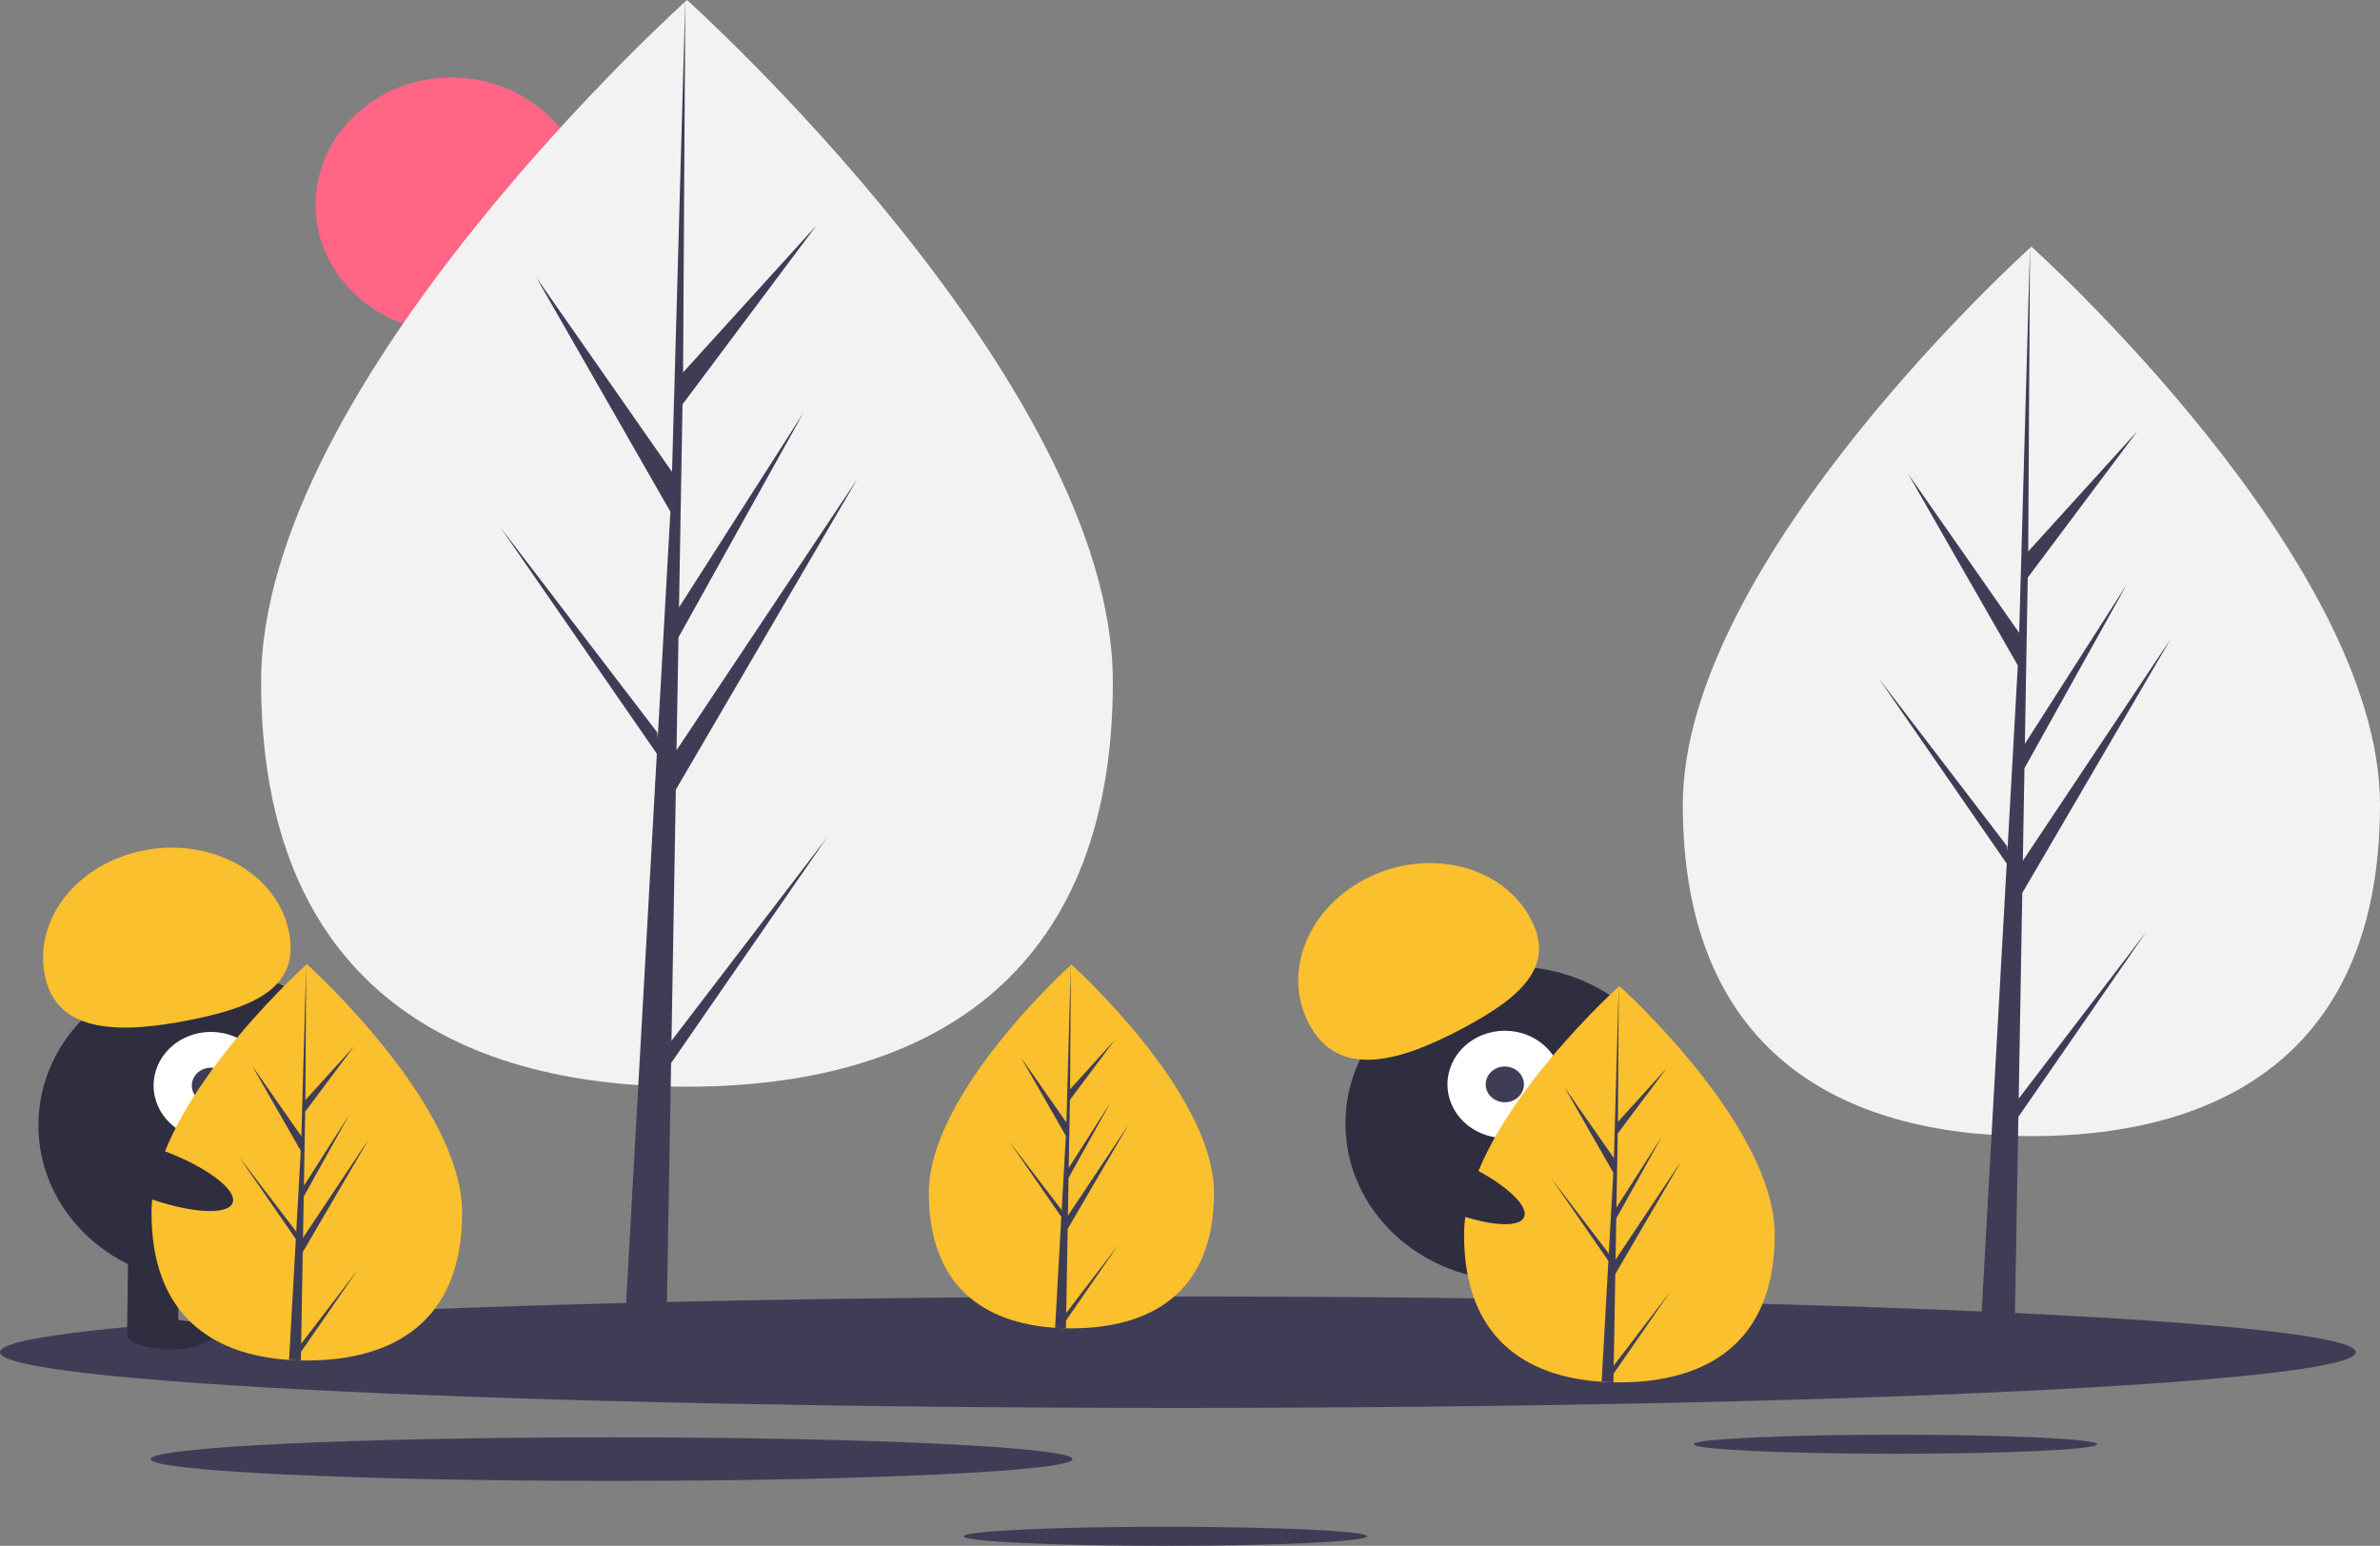 <svg width="525" height="341" viewBox="0 0 525 341" fill="none" xmlns="http://www.w3.org/2000/svg">
<rect x="0" y="0" width="525" height="341" fill="#808080" stroke="none"/>
<g clip-path="url(#clip0)">
<path d="M99.6 73.205C116.16 73.205 129.584 60.644 129.584 45.15C129.584 29.656 116.16 17.096 99.6 17.096C83.04 17.096 69.616 29.656 69.616 45.15C69.616 60.644 83.04 73.205 99.6 73.205Z" fill="#FF6584"/>
<path d="M245.484 150.408C245.484 216.604 203.425 239.717 151.542 239.717C99.659 239.717 57.6 216.604 57.6 150.408C57.6 84.212 151.542 0 151.542 0C151.542 0 245.484 84.212 245.484 150.408Z" fill="#F2F2F2"/>
<path d="M148.12 229.591L149.082 174.191L189.122 105.653L149.233 165.5L149.665 140.59L177.261 91.004L149.78 133.998L150.557 89.196L180.108 49.719L150.68 82.151L151.166 0L148.111 108.753L148.362 104.267L118.319 61.239L147.881 112.879L145.081 162.915L144.998 161.587L110.363 116.307L144.893 166.279L144.543 172.536L144.48 172.63L144.509 173.144L137.407 300.09H146.896L148.034 234.52L182.48 184.671L148.12 229.591Z" fill="#3F3D56"/>
<path d="M525 177.52C525 231.704 490.572 250.623 448.104 250.623C405.636 250.623 371.208 231.704 371.208 177.52C371.208 123.335 448.104 54.404 448.104 54.404C448.104 54.404 525 123.335 525 177.52Z" fill="#F2F2F2"/>
<path d="M445.303 242.335L446.09 196.987L478.865 140.886L446.214 189.873L446.568 169.484L469.156 128.895L446.662 164.087L447.298 127.415L471.486 95.101L447.398 121.649L447.796 54.404L445.296 143.423L445.502 139.751L420.909 104.531L445.107 146.801L442.816 187.758L442.747 186.67L414.397 149.607L442.661 190.511L442.375 195.633L442.324 195.71L442.347 196.13L436.533 300.042H444.301L445.233 246.369L473.428 205.566L445.303 242.335Z" fill="#3F3D56"/>
<path d="M259.828 310.577C403.327 310.577 519.655 305.075 519.655 298.288C519.655 291.501 403.327 286 259.828 286C116.329 286 0 291.501 0 298.288C0 305.075 116.329 310.577 259.828 310.577Z" fill="#3F3D56"/>
<path d="M418.112 320.696C442.69 320.696 462.615 319.754 462.615 318.592C462.615 317.429 442.69 316.487 418.112 316.487C393.534 316.487 373.61 317.429 373.61 318.592C373.61 319.754 393.534 320.696 418.112 320.696Z" fill="#3F3D56"/>
<path d="M257.076 341C281.654 341 301.579 340.058 301.579 338.895C301.579 337.733 281.654 336.791 257.076 336.791C232.498 336.791 212.574 337.733 212.574 338.895C212.574 340.058 232.498 341 257.076 341Z" fill="#3F3D56"/>
<path d="M134.903 326.68C191.054 326.68 236.574 324.527 236.574 321.872C236.574 319.216 191.054 317.063 134.903 317.063C78.751 317.063 33.231 319.216 33.231 321.872C33.231 324.527 78.751 326.68 134.903 326.68Z" fill="#3F3D56"/>
<path d="M45.484 282.855C65.925 282.855 82.496 267.35 82.496 248.225C82.496 229.099 65.925 213.595 45.484 213.595C25.043 213.595 8.472 229.099 8.472 248.225C8.472 267.35 25.043 282.855 45.484 282.855Z" fill="#2F2E41"/>
<path d="M39.52 275.339L28.277 275.215L28.039 294.063L39.282 294.187L39.52 275.339Z" fill="#2F2E41"/>
<path d="M62.007 275.587L50.763 275.463L50.526 294.311L61.769 294.435L62.007 275.587Z" fill="#2F2E41"/>
<path d="M46.775 294.488C46.798 292.673 42.622 291.155 37.447 291.098C32.273 291.041 28.059 292.466 28.037 294.282C28.014 296.098 32.19 297.616 37.364 297.673C42.539 297.73 46.752 296.304 46.775 294.488Z" fill="#2F2E41"/>
<path d="M69.267 294.298C69.29 292.483 65.114 290.964 59.94 290.907C54.765 290.85 50.552 292.276 50.529 294.092C50.506 295.907 54.682 297.425 59.857 297.482C65.031 297.539 69.245 296.114 69.267 294.298Z" fill="#2F2E41"/>
<path d="M46.531 251.304C53.517 251.304 59.181 246.005 59.181 239.469C59.181 232.932 53.517 227.633 46.531 227.633C39.545 227.633 33.882 232.932 33.882 239.469C33.882 246.005 39.545 251.304 46.531 251.304Z" fill="white"/>
<path d="M46.531 243.414C48.86 243.414 50.748 241.647 50.748 239.469C50.748 237.29 48.86 235.523 46.531 235.523C44.203 235.523 42.315 237.29 42.315 239.469C42.315 241.647 44.203 243.414 46.531 243.414Z" fill="#3F3D56"/>
<path d="M9.989 215.626C7.159 203.072 16.871 190.524 31.681 187.601C46.492 184.678 60.793 192.486 63.624 205.04C66.454 217.595 56.606 222.105 41.796 225.029C26.985 227.952 12.82 228.181 9.989 215.626Z" fill="#FBC02D"/>
<path d="M101.942 267.544C101.942 291.686 86.604 300.116 67.681 300.116C67.242 300.116 66.805 300.112 66.368 300.102C65.491 300.085 64.623 300.046 63.765 299.991C46.687 298.86 33.419 289.997 33.419 267.544C33.419 244.308 65.155 214.987 67.539 212.817L67.543 212.813C67.635 212.729 67.681 212.688 67.681 212.688C67.681 212.688 101.942 243.401 101.942 267.544Z" fill="#FBC02D"/>
<path d="M66.433 296.423L78.964 280.04L66.401 298.222L66.368 300.102C65.491 300.085 64.623 300.046 63.765 299.991L65.115 275.837L65.105 275.649L65.128 275.614L65.255 273.333L52.662 255.106L65.295 271.622L65.324 272.106L66.345 253.856L55.563 235.022L66.477 250.653L67.539 212.817L67.543 212.688V212.813L67.366 242.649L78.1 230.821L67.322 245.22L67.038 261.56L77.06 245.878L66.996 263.964L66.838 273.048L81.387 251.222L66.783 276.218L66.433 296.423Z" fill="#3F3D56"/>
<path d="M333.801 282.48C354.242 282.48 370.812 266.976 370.812 247.85C370.812 228.725 354.242 213.221 333.801 213.221C313.36 213.221 296.789 228.725 296.789 247.85C296.789 266.976 313.36 282.48 333.801 282.48Z" fill="#2F2E41"/>
<path d="M336.96 275.374L326.212 278.465L332.13 296.482L342.878 293.392L336.96 275.374Z" fill="#2F2E41"/>
<path d="M358.455 269.195L347.707 272.286L353.625 290.303L364.373 287.213L358.455 269.195Z" fill="#2F2E41"/>
<path d="M342.188 297.259C347.134 295.836 350.682 293.276 350.112 291.541C349.542 289.805 345.07 289.551 340.123 290.973C335.177 292.396 331.629 294.956 332.199 296.691C332.769 298.427 337.241 298.681 342.188 297.259Z" fill="#2F2E41"/>
<path d="M363.546 290.658C368.493 289.236 372.04 286.676 371.47 284.94C370.9 283.205 366.428 282.951 361.482 284.373C356.535 285.796 352.987 288.356 353.557 290.091C354.127 291.827 358.599 292.081 363.546 290.658Z" fill="#2F2E41"/>
<path d="M331.944 251.048C338.93 251.048 344.593 245.749 344.593 239.212C344.593 232.676 338.93 227.377 331.944 227.377C324.958 227.377 319.294 232.676 319.294 239.212C319.294 245.749 324.958 251.048 331.944 251.048Z" fill="white"/>
<path d="M331.944 243.158C334.273 243.158 336.161 241.392 336.161 239.213C336.161 237.034 334.273 235.268 331.944 235.268C329.615 235.268 327.728 237.034 327.728 239.213C327.728 241.392 329.615 243.158 331.944 243.158Z" fill="#3F3D56"/>
<path d="M289.371 226.934C282.583 215.786 287.742 201.065 300.894 194.054C314.046 187.044 330.211 190.398 336.999 201.547C343.787 212.695 335.879 219.801 322.727 226.812C309.575 233.822 296.16 238.083 289.371 226.934Z" fill="#FBC02D"/>
<path d="M267.792 263.123C267.792 285.285 253.712 293.023 236.342 293.023C235.939 293.023 235.538 293.018 235.136 293.01C234.332 292.994 233.534 292.958 232.747 292.908C217.07 291.87 204.891 283.734 204.891 263.123C204.891 241.793 234.023 214.878 236.211 212.886L236.215 212.883C236.3 212.806 236.342 212.768 236.342 212.768C236.342 212.768 267.792 240.961 267.792 263.123Z" fill="#FBC02D"/>
<path d="M235.196 289.632L246.699 274.594L235.167 291.284L235.136 293.01C234.332 292.994 233.534 292.958 232.747 292.908L233.987 270.735L233.977 270.563L233.998 270.531L234.115 268.437L222.555 251.706L234.152 266.866L234.178 267.311L235.115 250.558L225.218 233.27L235.236 247.618L236.211 212.886L236.215 212.768V212.883L236.052 240.271L245.905 229.413L236.012 242.63L235.752 257.629L244.951 243.234L235.713 259.836L235.568 268.175L248.923 248.14L235.518 271.085L235.196 289.632Z" fill="#3F3D56"/>
<path d="M391.477 272.366C391.477 296.508 376.138 304.938 357.215 304.938C356.777 304.938 356.339 304.933 355.902 304.924C355.025 304.907 354.157 304.868 353.299 304.813C336.222 303.682 322.954 294.819 322.954 272.366C322.954 249.129 354.689 219.809 357.073 217.639L357.077 217.635C357.169 217.551 357.215 217.51 357.215 217.51C357.215 217.51 391.477 248.223 391.477 272.366Z" fill="#FBC02D"/>
<path d="M355.967 301.244L368.498 284.862L355.935 303.043L355.902 304.924C355.025 304.907 354.157 304.868 353.299 304.813L354.65 280.659L354.639 280.471L354.662 280.436L354.789 278.155L342.196 259.928L354.829 276.444L354.858 276.928L355.879 258.678L345.097 239.844L356.011 255.475L357.073 217.639L357.077 217.51V217.635L356.9 247.471L367.634 235.643L356.856 250.041L356.572 266.381L366.594 250.7L356.53 268.786L356.372 277.87L370.921 256.043L356.318 281.039L355.967 301.244Z" fill="#3F3D56"/>
<path d="M336.152 268.58C337.527 265.868 331.155 260.347 321.921 256.249C312.686 252.151 304.085 251.028 302.711 253.741C301.336 256.453 307.707 261.974 316.941 266.072C326.176 270.17 334.777 271.293 336.152 268.58Z" fill="#2F2E41"/>
<path d="M51.291 265.411C52.484 262.624 45.761 257.481 36.275 253.923C26.788 250.365 18.13 249.74 16.936 252.527C15.742 255.313 22.465 260.456 31.952 264.014C41.439 267.572 50.097 268.197 51.291 265.411Z" fill="#2F2E41"/>
</g>
<defs>
<clipPath id="clip0">
<rect width="525" height="341" fill="white"/>
</clipPath>
</defs>
</svg>
